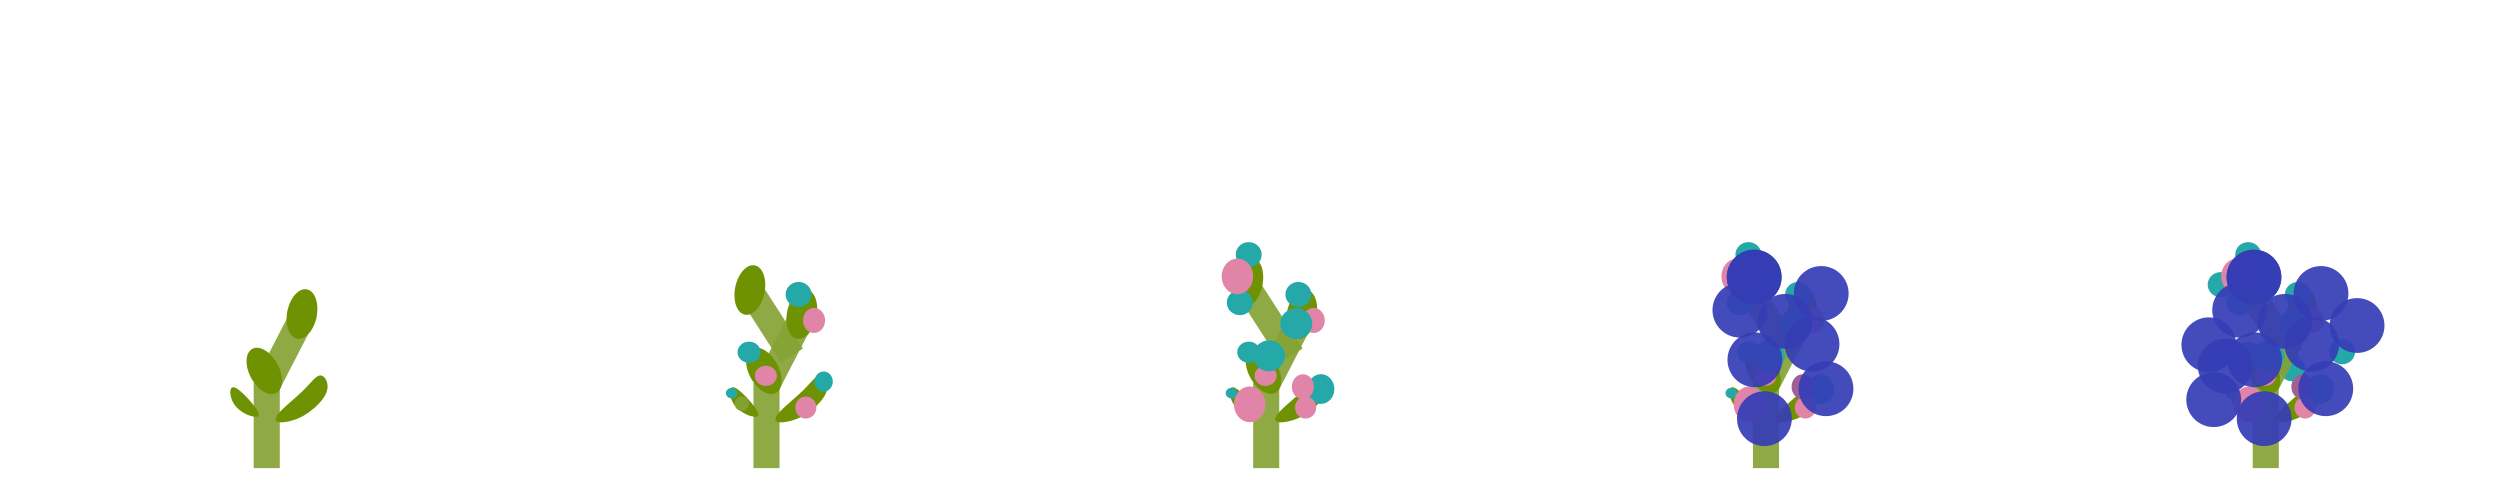 <?xml version="1.0" encoding="UTF-8" standalone="no"?>
<!-- Created with Inkscape (http://www.inkscape.org/) -->

<svg
   width="160"
   height="32"
   viewBox="0 0 42.333 8.467"
   version="1.1"
   id="svg1"
   inkscape:version="1.3.2 (091e20e, 2023-11-25, custom)"
   sodipodi:docname="Hydrangea_Blue_Scene.svg"
   xmlns:inkscape="http://www.inkscape.org/namespaces/inkscape"
   xmlns:sodipodi="http://sodipodi.sourceforge.net/DTD/sodipodi-0.dtd"
   xmlns="http://www.w3.org/2000/svg"
   xmlns:svg="http://www.w3.org/2000/svg">
  <sodipodi:namedview
     id="namedview1"
     pagecolor="#ffffff"
     bordercolor="#000000"
     borderopacity="0.25"
     inkscape:showpageshadow="2"
     inkscape:pageopacity="0.0"
     inkscape:pagecheckerboard="0"
     inkscape:deskcolor="#d1d1d1"
     inkscape:document-units="mm"
     showgrid="true"
     inkscape:zoom="4.0567374"
     inkscape:cx="106.85927"
     inkscape:cy="73.334793"
     inkscape:window-width="1920"
     inkscape:window-height="1001"
     inkscape:window-x="-7"
     inkscape:window-y="-7"
     inkscape:window-maximized="1"
     inkscape:current-layer="g74">
    <inkscape:grid
       id="grid1"
       units="px"
       originx="4.948443e-08"
       originy="-9.2932053e-09"
       spacingx="8.467"
       spacingy="8.467"
       empcolor="#0099e5"
       empopacity="0.302"
       color="#0099e5"
       opacity="0.149"
       empspacing="5"
       dotted="false"
       gridanglex="30"
       gridanglez="30"
       visible="true" />
  </sodipodi:namedview>
  <defs
     id="defs1">
    <inkscape:path-effect
       effect="bspline"
       id="path-effect166"
       is_visible="true"
       lpeversion="1.3"
       weight="33.333"
       steps="2"
       helper_size="0"
       apply_no_weight="true"
       apply_with_weight="true"
       only_selected="false"
       uniform="false" />
    <inkscape:path-effect
       effect="bspline"
       id="path-effect164"
       is_visible="true"
       lpeversion="1.3"
       weight="33.333"
       steps="2"
       helper_size="0"
       apply_no_weight="true"
       apply_with_weight="true"
       only_selected="false"
       uniform="false" />
    <inkscape:path-effect
       effect="bspline"
       id="path-effect129"
       is_visible="true"
       lpeversion="1.3"
       weight="33.333"
       steps="2"
       helper_size="0"
       apply_no_weight="true"
       apply_with_weight="true"
       only_selected="false"
       uniform="false" />
    <inkscape:path-effect
       effect="bspline"
       id="path-effect127"
       is_visible="true"
       lpeversion="1.3"
       weight="33.333"
       steps="2"
       helper_size="0"
       apply_no_weight="true"
       apply_with_weight="true"
       only_selected="false"
       uniform="false" />
    <inkscape:path-effect
       effect="bspline"
       id="path-effect99"
       is_visible="true"
       lpeversion="1.3"
       weight="33.333"
       steps="2"
       helper_size="0"
       apply_no_weight="true"
       apply_with_weight="true"
       only_selected="false"
       uniform="false" />
    <inkscape:path-effect
       effect="bspline"
       id="path-effect97"
       is_visible="true"
       lpeversion="1.3"
       weight="33.333"
       steps="2"
       helper_size="0"
       apply_no_weight="true"
       apply_with_weight="true"
       only_selected="false"
       uniform="false" />
    <inkscape:path-effect
       effect="bspline"
       id="path-effect77"
       is_visible="true"
       lpeversion="1.3"
       weight="33.333"
       steps="2"
       helper_size="0"
       apply_no_weight="true"
       apply_with_weight="true"
       only_selected="false"
       uniform="false" />
    <inkscape:path-effect
       effect="bspline"
       id="path-effect75"
       is_visible="true"
       lpeversion="1.3"
       weight="33.333"
       steps="2"
       helper_size="0"
       apply_no_weight="true"
       apply_with_weight="true"
       only_selected="false"
       uniform="false" />
    <inkscape:path-effect
       effect="bspline"
       id="path-effect69"
       is_visible="true"
       lpeversion="1.3"
       weight="33.333"
       steps="2"
       helper_size="0"
       apply_no_weight="true"
       apply_with_weight="true"
       only_selected="false"
       uniform="false" />
    <inkscape:path-effect
       effect="bspline"
       id="path-effect68"
       is_visible="true"
       lpeversion="1.3"
       weight="33.333"
       steps="2"
       helper_size="0"
       apply_no_weight="true"
       apply_with_weight="true"
       only_selected="false"
       uniform="false" />
  </defs>
  <g
     inkscape:label="Layer 1"
     inkscape:groupmode="layer"
     id="g2"
     transform="matrix(-1.062,0,0,1.062,8.731,-0.265)">
    <rect
       style="fill:#86a336;fill-opacity:0.919;stroke:none;stroke-width:0.23"
       id="rect69"
       width="0.416"
       height="1.358"
       x="0.385"
       y="6.179"
       transform="rotate(-27.27)"
       inkscape:export-filename="Hydrangea_Blue.svg"
       inkscape:export-xdpi="44.636486"
       inkscape:export-ydpi="44.636486" />
    <rect
       style="fill:#bdca31;fill-opacity:0;stroke:none;stroke-width:0.498"
       id="rect2"
       width="7.969"
       height="7.969"
       x="0.249"
       y="0.249"
       inkscape:export-filename="Daisy_Blue.svg"
       inkscape:export-xdpi="44.636486"
       inkscape:export-ydpi="44.636486" />
    <rect
       style="fill:#86a336;fill-opacity:0.919;stroke:none;stroke-width:0.23"
       id="rect3"
       width="0.416"
       height="1.358"
       x="3.761"
       y="6.356" />
    <ellipse
       style="fill:#6e9202;fill-opacity:1;stroke:none;stroke-width:0.125;stroke-dasharray:none"
       id="path30"
       cx="-6.261"
       cy="4.681"
       transform="matrix(-0.952,-0.305,-0.417,0.909,0,0)"
       rx="0.24"
       ry="0.399" />
    <ellipse
       style="fill:#6e9202;fill-opacity:1;stroke:none;stroke-width:0.125;stroke-dasharray:none"
       id="ellipse69"
       cx="-1.924"
       cy="6.197"
       transform="matrix(-0.927,0.376,0.262,0.965,0,0)"
       rx="0.24"
       ry="0.399" />
    <path
       style="fill:#6e9202;fill-opacity:1;stroke:none;stroke-width:1"
       d="M 4.752,6.965 C 4.845,6.867 5.019,6.731 5.146,6.605 5.272,6.479 5.351,6.362 5.424,6.362 5.498,6.362 5.566,6.479 5.542,6.6 5.519,6.72 5.405,6.845 5.295,6.936 5.185,7.028 5.079,7.085 4.969,7.12 4.859,7.155 4.745,7.169 4.695,7.146 4.644,7.123 4.658,7.063 4.752,6.965 Z"
       id="path68"
       inkscape:path-effect="#path-effect68"
       inkscape:original-d="M 4.6714341,7.0030747 C 4.8453558,6.8671982 5.0192778,6.7313216 5.1931998,6.5954451 5.2720096,6.478589 5.3508163,6.3617376 5.4296248,6.2448839 5.4975646,6.36174 5.5655014,6.4785914 5.6334395,6.5954451 5.5193011,6.7204542 5.405167,6.8454579 5.2910308,6.9704642 5.1850451,7.0275335 5.0790636,7.0846005 4.9730797,7.1416687 4.8589414,7.1552577 4.7448073,7.1688441 4.630671,7.1824317 4.64426,7.1226449 4.6578464,7.0628604 4.6714341,7.0030747 Z"
       transform="matrix(-0.941,0,0,0.941,8.218,0.249)" />
    <path
       style="fill:#6e9202;fill-opacity:1;stroke:none;stroke-width:1"
       d="M 4.181,6.825 C 4.106,6.71 3.908,6.489 3.811,6.454 c -0.096,-0.035 -0.091,0.114 -0.045,0.221 0.046,0.107 0.133,0.173 0.205,0.213 0.072,0.041 0.129,0.057 0.182,0.06 0.053,0.003 0.102,-0.008 0.027,-0.124 z"
       id="path69"
       inkscape:path-effect="#path-effect69"
       inkscape:original-d="M 4.3045673,6.9297015 C 4.1061878,6.7095814 3.9078079,6.4894615 3.7094284,6.2693417 c 0.00543,0.1494671 0.010869,0.2989281 0.016306,0.4483923 0.086963,0.065222 0.1739217,0.1304414 0.2608828,0.1956623 0.057069,0.016306 0.1141362,0.03261 0.1712045,0.048915 0.048916,-0.010869 0.097831,-0.021741 0.1467456,-0.03261 z"
       transform="matrix(-0.941,0,0,0.941,8.064,0.356)" />
  </g>
  <g
     inkscape:label="Layer 1"
     inkscape:groupmode="layer"
     id="g74"
     transform="matrix(-1.062,0,0,1.062,8.731,-0.265)">
    <rect
       style="fill:#86a336;fill-opacity:0.919;stroke:none;stroke-width:0.23"
       id="rect84"
       width="0.416"
       height="1.358"
       x="-0.714"
       y="6.004"
       transform="rotate(32.73)"
       inkscape:transform-center-x="-0.048915539"
       inkscape:transform-center-y="0.48915539" />
    <rect
       style="fill:#86a336;fill-opacity:0.919;stroke:none;stroke-width:0.23"
       id="rect70"
       width="0.416"
       height="1.358"
       x="-6.698"
       y="2.528"
       transform="rotate(-27.27)" />
    <rect
       style="fill:#bdca31;fill-opacity:0;stroke:none;stroke-width:0.498"
       id="rect71"
       width="7.969"
       height="7.969"
       x="-7.72"
       y="0.249"
       inkscape:export-filename="Daisy_Blue.svg"
       inkscape:export-xdpi="44.636486"
       inkscape:export-ydpi="44.636486" />
    <rect
       style="fill:#86a336;fill-opacity:0.919;stroke:none;stroke-width:0.23"
       id="rect72"
       width="0.416"
       height="1.358"
       x="-4.208"
       y="6.356" />
    <ellipse
       style="fill:#6e9202;fill-opacity:1;stroke:none;stroke-width:0.125;stroke-dasharray:none"
       id="ellipse72"
       cx="1.035"
       cy="7.127"
       transform="matrix(-0.952,-0.305,-0.417,0.909,0,0)"
       rx="0.24"
       ry="0.399" />
    <ellipse
       style="fill:#6e9202;fill-opacity:1;stroke:none;stroke-width:0.125;stroke-dasharray:none"
       id="ellipse73"
       cx="5.822"
       cy="3.181"
       transform="matrix(-0.927,0.376,0.262,0.965,0,0)"
       rx="0.24"
       ry="0.399" />
    <path
       style="fill:#6e9202;fill-opacity:1;stroke:none;stroke-width:1"
       d="M 4.752,6.965 C 4.845,6.867 5.019,6.731 5.146,6.605 5.272,6.479 5.351,6.362 5.424,6.362 5.498,6.362 5.566,6.479 5.542,6.6 5.519,6.72 5.405,6.845 5.295,6.936 5.185,7.028 5.079,7.085 4.969,7.12 4.859,7.155 4.745,7.169 4.695,7.146 4.644,7.123 4.658,7.063 4.752,6.965 Z"
       id="path73"
       inkscape:path-effect="#path-effect75"
       inkscape:original-d="M 4.6714341,7.0030747 C 4.8453558,6.8671982 5.0192778,6.7313216 5.1931998,6.5954451 5.2720096,6.478589 5.3508163,6.3617376 5.4296248,6.2448839 5.4975646,6.36174 5.5655014,6.4785914 5.6334395,6.5954451 5.5193011,6.7204542 5.405167,6.8454579 5.2910308,6.9704642 5.1850451,7.0275335 5.0790636,7.0846005 4.9730797,7.1416687 4.8589414,7.1552577 4.7448073,7.1688441 4.630671,7.1824317 4.64426,7.1226449 4.6578464,7.0628604 4.6714341,7.0030747 Z"
       transform="matrix(-0.941,0,0,0.941,0.249,0.249)" />
    <path
       style="fill:#6e9202;fill-opacity:1;stroke:none;stroke-width:1"
       d="M 4.181,6.825 C 4.106,6.71 3.908,6.489 3.811,6.454 c -0.096,-0.035 -0.091,0.114 -0.045,0.221 0.046,0.107 0.133,0.173 0.205,0.213 0.072,0.041 0.129,0.057 0.182,0.06 0.053,0.003 0.102,-0.008 0.027,-0.124 z"
       id="path74"
       inkscape:path-effect="#path-effect77"
       inkscape:original-d="M 4.3045673,6.9297015 C 4.1061878,6.7095814 3.9078079,6.4894615 3.7094284,6.2693417 c 0.00543,0.1494671 0.010869,0.2989281 0.016306,0.4483923 0.086963,0.065222 0.1739217,0.1304414 0.2608828,0.1956623 0.057069,0.016306 0.1141362,0.03261 0.1712045,0.048915 0.048916,-0.010869 0.097831,-0.021741 0.1467456,-0.03261 z"
       transform="matrix(-0.941,0,0,0.941,0.096,0.356)" />
    <ellipse
       style="fill:#24a8a8;fill-opacity:1;stroke:none;stroke-width:0.941"
       id="path77"
       cx="4.512"
       cy="4.945"
       transform="scale(-1,1)"
       rx="0.207"
       ry="0.2" />
    <ellipse
       style="fill:#24a8a8;fill-opacity:1;stroke:none;stroke-width:0.941"
       id="path78"
       cx="3.722"
       cy="5.866"
       transform="scale(-1,1)"
       rx="0.184"
       ry="0.169" />
    <ellipse
       style="fill:#24a8a8;fill-opacity:1;stroke:none;stroke-width:0.941"
       id="path79"
       cx="3.445"
       cy="6.518"
       transform="scale(-1,1)"
       rx="0.092"
       ry="0.084" />
    <ellipse
       style="fill:#24a8a8;fill-opacity:1;stroke:none;stroke-width:0.941"
       id="path80"
       cx="4.911"
       cy="6.334"
       transform="scale(-1,1)"
       rx="0.146"
       ry="0.161" />
    <ellipse
       style="fill:#e084a8;fill-opacity:1;stroke:none;stroke-width:0.941"
       id="path81"
       cx="4.627"
       cy="6.748"
       transform="scale(-1,1)"
       rx="0.169"
       ry="0.176" />
    <ellipse
       style="fill:#e084a8;fill-opacity:1;stroke:none;stroke-width:0.941"
       id="path82"
       cx="4.758"
       cy="5.359"
       transform="scale(-1,1)"
       rx="0.176"
       ry="0.2" />
    <ellipse
       style="fill:#e084a8;fill-opacity:1;stroke:none;stroke-width:0.941"
       id="path83"
       cx="3.99"
       cy="6.242"
       transform="scale(-1,1)"
       rx="0.176"
       ry="0.161" />
    <circle
       style="fill:#85a335;fill-opacity:0.922;stroke:none;stroke-width:0.941"
       id="path84"
       cx="3.607"
       cy="6.687"
       r="0.115"
       transform="scale(-1,1)" />
    <ellipse
       style="fill:#6e9202;fill-opacity:1;stroke:none;stroke-width:0.125;stroke-dasharray:none"
       id="ellipse99"
       cx="4.915"
       cy="3.136"
       transform="matrix(-0.927,0.376,0.262,0.965,0,0)"
       rx="0.24"
       ry="0.399" />
  </g>
  <g
     inkscape:label="Layer 1"
     inkscape:groupmode="layer"
     id="g96"
     transform="matrix(-1.062,0,0,1.062,8.731,-0.265)">
    <rect
       style="fill:#86a336;fill-opacity:0.919;stroke:none;stroke-width:0.23"
       id="rect85"
       width="0.416"
       height="1.358"
       x="-7.417"
       y="10.312"
       transform="rotate(32.73)"
       inkscape:transform-center-x="-0.048915539"
       inkscape:transform-center-y="0.48915539" />
    <rect
       style="fill:#86a336;fill-opacity:0.919;stroke:none;stroke-width:0.23"
       id="rect86"
       width="0.416"
       height="1.358"
       x="-13.781"
       y="-1.123"
       transform="rotate(-27.27)" />
    <rect
       style="fill:#bdca31;fill-opacity:0;stroke:none;stroke-width:0.498"
       id="rect87"
       width="7.969"
       height="7.969"
       x="-15.688"
       y="0.249"
       inkscape:export-filename="Daisy_Blue.svg"
       inkscape:export-xdpi="44.636486"
       inkscape:export-ydpi="44.636486" />
    <rect
       style="fill:#86a336;fill-opacity:0.919;stroke:none;stroke-width:0.23"
       id="rect88"
       width="0.416"
       height="1.358"
       x="-12.176"
       y="6.356" />
    <ellipse
       style="fill:#6e9202;fill-opacity:1;stroke:none;stroke-width:0.125;stroke-dasharray:none"
       id="ellipse88"
       cx="8.332"
       cy="9.572"
       transform="matrix(-0.952,-0.305,-0.417,0.909,0,0)"
       rx="0.24"
       ry="0.399" />
    <ellipse
       style="fill:#6e9202;fill-opacity:1;stroke:none;stroke-width:0.125;stroke-dasharray:none"
       id="ellipse89"
       cx="13.568"
       cy="0.164"
       transform="matrix(-0.927,0.376,0.262,0.965,0,0)"
       rx="0.24"
       ry="0.399" />
    <path
       style="fill:#6e9202;fill-opacity:1;stroke:none;stroke-width:1"
       d="M 4.752,6.965 C 4.845,6.867 5.019,6.731 5.146,6.605 5.272,6.479 5.351,6.362 5.424,6.362 5.498,6.362 5.566,6.479 5.542,6.6 5.519,6.72 5.405,6.845 5.295,6.936 5.185,7.028 5.079,7.085 4.969,7.12 4.859,7.155 4.745,7.169 4.695,7.146 4.644,7.123 4.658,7.063 4.752,6.965 Z"
       id="path89"
       inkscape:path-effect="#path-effect97"
       inkscape:original-d="M 4.6714341,7.0030747 C 4.8453558,6.8671982 5.0192778,6.7313216 5.1931998,6.5954451 5.2720096,6.478589 5.3508163,6.3617376 5.4296248,6.2448839 5.4975646,6.36174 5.5655014,6.4785914 5.6334395,6.5954451 5.5193011,6.7204542 5.405167,6.8454579 5.2910308,6.9704642 5.1850451,7.0275335 5.0790636,7.0846005 4.9730797,7.1416687 4.8589414,7.1552577 4.7448073,7.1688441 4.630671,7.1824317 4.64426,7.1226449 4.6578464,7.0628604 4.6714341,7.0030747 Z"
       transform="matrix(-0.941,0,0,0.941,-7.72,0.249)" />
    <path
       style="fill:#6e9202;fill-opacity:1;stroke:none;stroke-width:1"
       d="M 4.181,6.825 C 4.106,6.71 3.908,6.489 3.811,6.454 c -0.096,-0.035 -0.091,0.114 -0.045,0.221 0.046,0.107 0.133,0.173 0.205,0.213 0.072,0.041 0.129,0.057 0.182,0.06 0.053,0.003 0.102,-0.008 0.027,-0.124 z"
       id="path90"
       inkscape:path-effect="#path-effect99"
       inkscape:original-d="M 4.3045673,6.9297015 C 4.1061878,6.7095814 3.9078079,6.4894615 3.7094284,6.2693417 c 0.00543,0.1494671 0.010869,0.2989281 0.016306,0.4483923 0.086963,0.065222 0.1739217,0.1304414 0.2608828,0.1956623 0.057069,0.016306 0.1141362,0.03261 0.1712045,0.048915 0.048916,-0.010869 0.097831,-0.021741 0.1467456,-0.03261 z"
       transform="matrix(-0.941,0,0,0.941,-7.873,0.356)" />
    <ellipse
       style="fill:#24a8a8;fill-opacity:1;stroke:none;stroke-width:0.941"
       id="ellipse90"
       cx="12.481"
       cy="4.945"
       transform="scale(-1,1)"
       rx="0.207"
       ry="0.2" />
    <ellipse
       style="fill:#24a8a8;fill-opacity:1;stroke:none;stroke-width:0.941"
       id="ellipse91"
       cx="11.69"
       cy="5.866"
       transform="scale(-1,1)"
       rx="0.184"
       ry="0.169" />
    <ellipse
       style="fill:#24a8a8;fill-opacity:1;stroke:none;stroke-width:0.941"
       id="ellipse92"
       cx="11.414"
       cy="6.518"
       transform="scale(-1,1)"
       rx="0.092"
       ry="0.084" />
    <ellipse
       style="fill:#24a8a8;fill-opacity:1;stroke:none;stroke-width:1.385"
       id="ellipse93"
       cx="12.84"
       cy="6.453"
       transform="scale(-1,1)"
       rx="0.215"
       ry="0.237" />
    <ellipse
       style="fill:#e084a8;fill-opacity:1;stroke:none;stroke-width:0.941"
       id="ellipse94"
       cx="12.596"
       cy="6.748"
       transform="scale(-1,1)"
       rx="0.169"
       ry="0.176" />
    <ellipse
       style="fill:#e084a8;fill-opacity:1;stroke:none;stroke-width:0.941"
       id="ellipse95"
       cx="12.726"
       cy="5.359"
       transform="scale(-1,1)"
       rx="0.176"
       ry="0.2" />
    <ellipse
       style="fill:#e084a8;fill-opacity:1;stroke:none;stroke-width:0.941"
       id="ellipse96"
       cx="11.959"
       cy="6.242"
       transform="scale(-1,1)"
       rx="0.176"
       ry="0.161" />
    <circle
       style="fill:#85a335;fill-opacity:0.922;stroke:none;stroke-width:0.941"
       id="circle96"
       cx="11.575"
       cy="6.687"
       r="0.115"
       transform="scale(-1,1)" />
    <ellipse
       style="fill:#6e9202;fill-opacity:1;stroke:none;stroke-width:0.125;stroke-dasharray:none"
       id="ellipse100"
       cx="12.599"
       cy="0.016"
       transform="matrix(-0.927,0.376,0.262,0.965,0,0)"
       rx="0.24"
       ry="0.399" />
    <ellipse
       style="fill:#24a8a8;fill-opacity:1;stroke:none;stroke-width:0.941"
       id="ellipse101"
       cx="11.689"
       cy="4.31"
       transform="scale(-1,1)"
       rx="0.207"
       ry="0.2" />
    <ellipse
       style="fill:#24a8a8;fill-opacity:1;stroke:none;stroke-width:0.941"
       id="ellipse102"
       cx="11.547"
       cy="5.075"
       transform="scale(-1,1)"
       rx="0.207"
       ry="0.2" />
    <ellipse
       style="fill:#e084a8;fill-opacity:1;stroke:none;stroke-width:1.338"
       id="ellipse103"
       cx="11.509"
       cy="4.657"
       transform="scale(-1,1)"
       rx="0.251"
       ry="0.284" />
    <ellipse
       style="fill:#e084a8;fill-opacity:1;stroke:none;stroke-width:1.338"
       id="ellipse104"
       cx="11.705"
       cy="6.697"
       transform="scale(-1,1)"
       rx="0.251"
       ry="0.284" />
    <ellipse
       style="fill:#24a8a8;fill-opacity:1;stroke:none;stroke-width:1.159"
       id="ellipse105"
       cx="12.447"
       cy="5.409"
       transform="scale(-1,1)"
       rx="0.255"
       ry="0.246" />
    <ellipse
       style="fill:#24a8a8;fill-opacity:1;stroke:none;stroke-width:1.159"
       id="ellipse106"
       cx="12.013"
       cy="5.924"
       transform="scale(-1,1)"
       rx="0.255"
       ry="0.246" />
    <ellipse
       style="fill:#e084a8;fill-opacity:1;stroke:none;stroke-width:0.941"
       id="ellipse107"
       cx="12.553"
       cy="6.417"
       transform="scale(-1,1)"
       rx="0.176"
       ry="0.2" />
  </g>
  <g
     inkscape:label="Layer 1"
     inkscape:groupmode="layer"
     id="g126"
     transform="matrix(-1.062,0,0,1.062,8.731,-0.265)">
    <rect
       style="fill:#86a336;fill-opacity:0.919;stroke:none;stroke-width:0.23"
       id="rect107"
       width="0.416"
       height="1.358"
       x="-14.121"
       y="14.621"
       transform="rotate(32.73)"
       inkscape:transform-center-x="-0.048915539"
       inkscape:transform-center-y="0.48915539" />
    <rect
       style="fill:#86a336;fill-opacity:0.919;stroke:none;stroke-width:0.23"
       id="rect108"
       width="0.416"
       height="1.358"
       x="-20.864"
       y="-4.775"
       transform="rotate(-27.27)" />
    <rect
       style="fill:#bdca31;fill-opacity:0;stroke:none;stroke-width:0.498"
       id="rect109"
       width="7.969"
       height="7.969"
       x="-23.657"
       y="0.249"
       inkscape:export-filename="Daisy_Blue.svg"
       inkscape:export-xdpi="44.636486"
       inkscape:export-ydpi="44.636486" />
    <rect
       style="fill:#86a336;fill-opacity:0.919;stroke:none;stroke-width:0.23"
       id="rect110"
       width="0.416"
       height="1.358"
       x="-20.145"
       y="6.356" />
    <ellipse
       style="fill:#6e9202;fill-opacity:1;stroke:none;stroke-width:0.125;stroke-dasharray:none"
       id="ellipse110"
       cx="15.628"
       cy="12.017"
       transform="matrix(-0.952,-0.305,-0.417,0.909,0,0)"
       rx="0.24"
       ry="0.399" />
    <ellipse
       style="fill:#6e9202;fill-opacity:1;stroke:none;stroke-width:0.125;stroke-dasharray:none"
       id="ellipse111"
       cx="21.315"
       cy="-2.853"
       transform="matrix(-0.927,0.376,0.262,0.965,0,0)"
       rx="0.24"
       ry="0.399" />
    <path
       style="fill:#6e9202;fill-opacity:1;stroke:none;stroke-width:1"
       d="M 4.752,6.965 C 4.845,6.867 5.019,6.731 5.146,6.605 5.272,6.479 5.351,6.362 5.424,6.362 5.498,6.362 5.566,6.479 5.542,6.6 5.519,6.72 5.405,6.845 5.295,6.936 5.185,7.028 5.079,7.085 4.969,7.12 4.859,7.155 4.745,7.169 4.695,7.146 4.644,7.123 4.658,7.063 4.752,6.965 Z"
       id="path111"
       inkscape:path-effect="#path-effect127"
       inkscape:original-d="M 4.6714341,7.0030747 C 4.8453558,6.8671982 5.0192778,6.7313216 5.1931998,6.5954451 5.2720096,6.478589 5.3508163,6.3617376 5.4296248,6.2448839 5.4975646,6.36174 5.5655014,6.4785914 5.6334395,6.5954451 5.5193011,6.7204542 5.405167,6.8454579 5.2910308,6.9704642 5.1850451,7.0275335 5.0790636,7.0846005 4.9730797,7.1416687 4.8589414,7.1552577 4.7448073,7.1688441 4.630671,7.1824317 4.64426,7.1226449 4.6578464,7.0628604 4.6714341,7.0030747 Z"
       transform="matrix(-0.941,0,0,0.941,-15.688,0.249)" />
    <path
       style="fill:#6e9202;fill-opacity:1;stroke:none;stroke-width:1"
       d="M 4.181,6.825 C 4.106,6.71 3.908,6.489 3.811,6.454 c -0.096,-0.035 -0.091,0.114 -0.045,0.221 0.046,0.107 0.133,0.173 0.205,0.213 0.072,0.041 0.129,0.057 0.182,0.06 0.053,0.003 0.102,-0.008 0.027,-0.124 z"
       id="path112"
       inkscape:path-effect="#path-effect129"
       inkscape:original-d="M 4.3045673,6.9297015 C 4.1061878,6.7095814 3.9078079,6.4894615 3.7094284,6.2693417 c 0.00543,0.1494671 0.010869,0.2989281 0.016306,0.4483923 0.086963,0.065222 0.1739217,0.1304414 0.2608828,0.1956623 0.057069,0.016306 0.1141362,0.03261 0.1712045,0.048915 0.048916,-0.010869 0.097831,-0.021741 0.1467456,-0.03261 z"
       transform="matrix(-0.941,0,0,0.941,-15.842,0.356)" />
    <ellipse
       style="fill:#24a8a8;fill-opacity:1;stroke:none;stroke-width:0.941"
       id="ellipse112"
       cx="20.449"
       cy="4.945"
       transform="scale(-1,1)"
       rx="0.207"
       ry="0.2" />
    <ellipse
       style="fill:#24a8a8;fill-opacity:1;stroke:none;stroke-width:0.941"
       id="ellipse113"
       cx="19.659"
       cy="5.866"
       transform="scale(-1,1)"
       rx="0.184"
       ry="0.169" />
    <ellipse
       style="fill:#24a8a8;fill-opacity:1;stroke:none;stroke-width:0.941"
       id="ellipse114"
       cx="19.383"
       cy="6.518"
       transform="scale(-1,1)"
       rx="0.092"
       ry="0.084" />
    <ellipse
       style="fill:#24a8a8;fill-opacity:1;stroke:none;stroke-width:1.385"
       id="ellipse115"
       cx="20.809"
       cy="6.453"
       transform="scale(-1,1)"
       rx="0.215"
       ry="0.237" />
    <ellipse
       style="fill:#e084a8;fill-opacity:1;stroke:none;stroke-width:0.941"
       id="ellipse116"
       cx="20.565"
       cy="6.748"
       transform="scale(-1,1)"
       rx="0.169"
       ry="0.176" />
    <ellipse
       style="fill:#e084a8;fill-opacity:1;stroke:none;stroke-width:0.941"
       id="ellipse117"
       cx="20.695"
       cy="5.359"
       transform="scale(-1,1)"
       rx="0.176"
       ry="0.2" />
    <ellipse
       style="fill:#e084a8;fill-opacity:1;stroke:none;stroke-width:0.941"
       id="ellipse118"
       cx="19.928"
       cy="6.242"
       transform="scale(-1,1)"
       rx="0.176"
       ry="0.161" />
    <circle
       style="fill:#85a335;fill-opacity:0.922;stroke:none;stroke-width:0.941"
       id="circle118"
       cx="19.544"
       cy="6.687"
       r="0.115"
       transform="scale(-1,1)" />
    <ellipse
       style="fill:#6e9202;fill-opacity:1;stroke:none;stroke-width:0.125;stroke-dasharray:none"
       id="ellipse119"
       cx="20.346"
       cy="-3.001"
       transform="matrix(-0.927,0.376,0.262,0.965,0,0)"
       rx="0.24"
       ry="0.399" />
    <ellipse
       style="fill:#24a8a8;fill-opacity:1;stroke:none;stroke-width:0.941"
       id="ellipse120"
       cx="19.657"
       cy="4.31"
       transform="scale(-1,1)"
       rx="0.207"
       ry="0.2" />
    <ellipse
       style="fill:#24a8a8;fill-opacity:1;stroke:none;stroke-width:0.941"
       id="ellipse121"
       cx="19.516"
       cy="5.075"
       transform="scale(-1,1)"
       rx="0.207"
       ry="0.2" />
    <ellipse
       style="fill:#e084a8;fill-opacity:1;stroke:none;stroke-width:1.338"
       id="ellipse122"
       cx="19.478"
       cy="4.657"
       transform="scale(-1,1)"
       rx="0.251"
       ry="0.284" />
    <ellipse
       style="fill:#e084a8;fill-opacity:1;stroke:none;stroke-width:1.338"
       id="ellipse123"
       cx="19.673"
       cy="6.697"
       transform="scale(-1,1)"
       rx="0.251"
       ry="0.284" />
    <ellipse
       style="fill:#24a8a8;fill-opacity:1;stroke:none;stroke-width:1.159"
       id="ellipse124"
       cx="20.416"
       cy="5.409"
       transform="scale(-1,1)"
       rx="0.255"
       ry="0.246" />
    <ellipse
       style="fill:#24a8a8;fill-opacity:1;stroke:none;stroke-width:1.159"
       id="ellipse125"
       cx="19.982"
       cy="5.924"
       transform="scale(-1,1)"
       rx="0.255"
       ry="0.246" />
    <ellipse
       style="fill:#9f6093;fill-opacity:1;stroke:none;stroke-width:0.941"
       id="ellipse126"
       cx="20.521"
       cy="6.417"
       transform="scale(-1,1)"
       rx="0.176"
       ry="0.2" />
    <circle
       style="fill:#363db6;fill-opacity:0.922;stroke:none;stroke-width:0.941"
       id="path129"
       cx="19.749"
       cy="4.668"
       r="0.437"
       transform="scale(-1,1)" />
    <circle
       style="fill:#363db6;fill-opacity:0.922;stroke:none;stroke-width:0.941"
       id="circle129"
       cx="19.749"
       cy="4.668"
       r="0.437"
       transform="scale(-1,1)" />
    <circle
       style="fill:#363db6;fill-opacity:0.922;stroke:none;stroke-width:0.941"
       id="circle130"
       cx="20.818"
       cy="4.929"
       r="0.437"
       transform="scale(-1,1)" />
    <circle
       style="fill:#363db6;fill-opacity:0.922;stroke:none;stroke-width:0.941"
       id="circle131"
       cx="19.76"
       cy="5.987"
       r="0.437"
       transform="scale(-1,1)" />
    <circle
       style="fill:#363db6;fill-opacity:0.922;stroke:none;stroke-width:0.941"
       id="circle132"
       cx="20.894"
       cy="6.448"
       r="0.437"
       transform="scale(-1,1)" />
    <circle
       style="fill:#363db6;fill-opacity:0.922;stroke:none;stroke-width:0.941"
       id="circle133"
       cx="19.912"
       cy="6.925"
       r="0.437"
       transform="scale(-1,1)" />
    <circle
       style="fill:#363db6;fill-opacity:0.922;stroke:none;stroke-width:0.941"
       id="circle134"
       cx="20.243"
       cy="5.374"
       r="0.437"
       transform="scale(-1,1)" />
    <circle
       style="fill:#363db6;fill-opacity:0.922;stroke:none;stroke-width:0.941"
       id="circle135"
       cx="19.521"
       cy="5.195"
       r="0.437"
       transform="scale(-1,1)" />
    <circle
       style="fill:#363db6;fill-opacity:0.922;stroke:none;stroke-width:0.941"
       id="circle136"
       cx="20.671"
       cy="5.737"
       r="0.437"
       transform="scale(-1,1)" />
  </g>
  <g
     inkscape:label="Layer 1 copy"
     inkscape:groupmode="layer"
     id="g163"
     transform="matrix(-1.062,0,0,1.062,8.731,-0.265)">
    <ellipse
       style="fill:#24a8a8;fill-opacity:1;stroke:none;stroke-width:0.941"
       id="ellipse202"
       cx="27.187"
       cy="4.788"
       transform="scale(-1,1)"
       rx="0.207"
       ry="0.2" />
    <ellipse
       style="fill:#24a8a8;fill-opacity:1;stroke:none;stroke-width:0.941"
       id="ellipse201"
       cx="28.33"
       cy="6.13"
       transform="scale(-1,1)"
       rx="0.207"
       ry="0.2" />
    <ellipse
       style="fill:#24a8a8;fill-opacity:1;stroke:none;stroke-width:0.941"
       id="ellipse200"
       cx="29.124"
       cy="5.858"
       transform="scale(-1,1)"
       rx="0.207"
       ry="0.2" />
    <ellipse
       style="fill:#24a8a8;fill-opacity:1;stroke:none;stroke-width:0.941"
       id="ellipse199"
       cx="28.219"
       cy="5.912"
       transform="scale(-1,1)"
       rx="0.207"
       ry="0.2" />
    <rect
       style="fill:#86a336;fill-opacity:0.919;stroke:none;stroke-width:0.23"
       id="rect136"
       width="0.416"
       height="1.358"
       x="-20.824"
       y="18.929"
       transform="rotate(32.73)"
       inkscape:transform-center-x="-0.048915539"
       inkscape:transform-center-y="0.48915539" />
    <rect
       style="fill:#86a336;fill-opacity:0.919;stroke:none;stroke-width:0.23"
       id="rect137"
       width="0.416"
       height="1.358"
       x="-27.947"
       y="-8.426"
       transform="rotate(-27.27)" />
    <rect
       style="fill:#bdca31;fill-opacity:0;stroke:none;stroke-width:0.498"
       id="rect138"
       width="7.969"
       height="7.969"
       x="-31.626"
       y="0.249"
       inkscape:export-filename="Daisy_Blue.svg"
       inkscape:export-xdpi="44.636486"
       inkscape:export-ydpi="44.636486" />
    <rect
       style="fill:#86a336;fill-opacity:0.919;stroke:none;stroke-width:0.23"
       id="rect139"
       width="0.416"
       height="1.358"
       x="-28.114"
       y="6.356" />
    <ellipse
       style="fill:#6e9202;fill-opacity:1;stroke:none;stroke-width:0.125;stroke-dasharray:none"
       id="ellipse139"
       cx="22.925"
       cy="14.463"
       transform="matrix(-0.952,-0.305,-0.417,0.909,0,0)"
       rx="0.24"
       ry="0.399" />
    <ellipse
       style="fill:#6e9202;fill-opacity:1;stroke:none;stroke-width:0.125;stroke-dasharray:none"
       id="ellipse140"
       cx="29.061"
       cy="-5.87"
       transform="matrix(-0.927,0.376,0.262,0.965,0,0)"
       rx="0.24"
       ry="0.399" />
    <path
       style="fill:#6e9202;fill-opacity:1;stroke:none;stroke-width:1"
       d="M 4.752,6.965 C 4.845,6.867 5.019,6.731 5.146,6.605 5.272,6.479 5.351,6.362 5.424,6.362 5.498,6.362 5.566,6.479 5.542,6.6 5.519,6.72 5.405,6.845 5.295,6.936 5.185,7.028 5.079,7.085 4.969,7.12 4.859,7.155 4.745,7.169 4.695,7.146 4.644,7.123 4.658,7.063 4.752,6.965 Z"
       id="path140"
       inkscape:path-effect="#path-effect164"
       inkscape:original-d="M 4.6714341,7.0030747 C 4.8453558,6.8671982 5.0192778,6.7313216 5.1931998,6.5954451 5.2720096,6.478589 5.3508163,6.3617376 5.4296248,6.2448839 5.4975646,6.36174 5.5655014,6.4785914 5.6334395,6.5954451 5.5193011,6.7204542 5.405167,6.8454579 5.2910308,6.9704642 5.1850451,7.0275335 5.0790636,7.0846005 4.9730797,7.1416687 4.8589414,7.1552577 4.7448073,7.1688441 4.630671,7.1824317 4.64426,7.1226449 4.6578464,7.0628604 4.6714341,7.0030747 Z"
       transform="matrix(-0.941,0,0,0.941,-23.657,0.249)" />
    <path
       style="fill:#6e9202;fill-opacity:1;stroke:none;stroke-width:1"
       d="M 4.181,6.825 C 4.106,6.71 3.908,6.489 3.811,6.454 c -0.096,-0.035 -0.091,0.114 -0.045,0.221 0.046,0.107 0.133,0.173 0.205,0.213 0.072,0.041 0.129,0.057 0.182,0.06 0.053,0.003 0.102,-0.008 0.027,-0.124 z"
       id="path141"
       inkscape:path-effect="#path-effect166"
       inkscape:original-d="M 4.3045673,6.9297015 C 4.1061878,6.7095814 3.9078079,6.4894615 3.7094284,6.2693417 c 0.00543,0.1494671 0.010869,0.2989281 0.016306,0.4483923 0.086963,0.065222 0.1739217,0.1304414 0.2608828,0.1956623 0.057069,0.016306 0.1141362,0.03261 0.1712045,0.048915 0.048916,-0.010869 0.097831,-0.021741 0.1467456,-0.03261 z"
       transform="matrix(-0.941,0,0,0.941,-23.811,0.356)" />
    <ellipse
       style="fill:#24a8a8;fill-opacity:1;stroke:none;stroke-width:0.941"
       id="ellipse141"
       cx="28.418"
       cy="4.945"
       transform="scale(-1,1)"
       rx="0.207"
       ry="0.2" />
    <ellipse
       style="fill:#24a8a8;fill-opacity:1;stroke:none;stroke-width:0.941"
       id="ellipse142"
       cx="27.628"
       cy="5.866"
       transform="scale(-1,1)"
       rx="0.184"
       ry="0.169" />
    <ellipse
       style="fill:#24a8a8;fill-opacity:1;stroke:none;stroke-width:0.941"
       id="ellipse143"
       cx="27.352"
       cy="6.518"
       transform="scale(-1,1)"
       rx="0.092"
       ry="0.084" />
    <ellipse
       style="fill:#24a8a8;fill-opacity:1;stroke:none;stroke-width:1.385"
       id="ellipse144"
       cx="28.777"
       cy="6.453"
       transform="scale(-1,1)"
       rx="0.215"
       ry="0.237" />
    <ellipse
       style="fill:#e084a8;fill-opacity:1;stroke:none;stroke-width:0.941"
       id="ellipse145"
       cx="28.533"
       cy="6.748"
       transform="scale(-1,1)"
       rx="0.169"
       ry="0.176" />
    <ellipse
       style="fill:#e084a8;fill-opacity:1;stroke:none;stroke-width:0.941"
       id="ellipse146"
       cx="28.664"
       cy="5.359"
       transform="scale(-1,1)"
       rx="0.176"
       ry="0.2" />
    <ellipse
       style="fill:#e084a8;fill-opacity:1;stroke:none;stroke-width:0.941"
       id="ellipse147"
       cx="27.896"
       cy="6.242"
       transform="scale(-1,1)"
       rx="0.176"
       ry="0.161" />
    <circle
       style="fill:#85a335;fill-opacity:0.922;stroke:none;stroke-width:0.941"
       id="circle147"
       cx="27.513"
       cy="6.687"
       r="0.115"
       transform="scale(-1,1)" />
    <ellipse
       style="fill:#6e9202;fill-opacity:1;stroke:none;stroke-width:0.125;stroke-dasharray:none"
       id="ellipse148"
       cx="28.092"
       cy="-6.017"
       transform="matrix(-0.927,0.376,0.262,0.965,0,0)"
       rx="0.24"
       ry="0.399" />
    <ellipse
       style="fill:#24a8a8;fill-opacity:1;stroke:none;stroke-width:0.941"
       id="ellipse149"
       cx="27.626"
       cy="4.31"
       transform="scale(-1,1)"
       rx="0.207"
       ry="0.2" />
    <ellipse
       style="fill:#24a8a8;fill-opacity:1;stroke:none;stroke-width:0.941"
       id="ellipse150"
       cx="27.485"
       cy="5.075"
       transform="scale(-1,1)"
       rx="0.207"
       ry="0.2" />
    <ellipse
       style="fill:#e084a8;fill-opacity:1;stroke:none;stroke-width:1.338"
       id="ellipse151"
       cx="27.447"
       cy="4.657"
       transform="scale(-1,1)"
       rx="0.251"
       ry="0.284" />
    <ellipse
       style="fill:#e084a8;fill-opacity:1;stroke:none;stroke-width:1.338"
       id="ellipse152"
       cx="27.642"
       cy="6.697"
       transform="scale(-1,1)"
       rx="0.251"
       ry="0.284" />
    <ellipse
       style="fill:#24a8a8;fill-opacity:1;stroke:none;stroke-width:1.159"
       id="ellipse153"
       cx="28.385"
       cy="5.409"
       transform="scale(-1,1)"
       rx="0.255"
       ry="0.246" />
    <ellipse
       style="fill:#24a8a8;fill-opacity:1;stroke:none;stroke-width:1.159"
       id="ellipse154"
       cx="27.951"
       cy="5.924"
       transform="scale(-1,1)"
       rx="0.255"
       ry="0.246" />
    <ellipse
       style="fill:#9f6093;fill-opacity:1;stroke:none;stroke-width:0.941"
       id="ellipse155"
       cx="28.49"
       cy="6.417"
       transform="scale(-1,1)"
       rx="0.176"
       ry="0.2" />
    <circle
       style="fill:#363db6;fill-opacity:0.922;stroke:none;stroke-width:0.941"
       id="circle155"
       cx="27.718"
       cy="4.668"
       r="0.437"
       transform="scale(-1,1)" />
    <circle
       style="fill:#363db6;fill-opacity:0.922;stroke:none;stroke-width:0.941"
       id="circle156"
       cx="27.718"
       cy="4.668"
       r="0.437"
       transform="scale(-1,1)" />
    <circle
       style="fill:#363db6;fill-opacity:0.922;stroke:none;stroke-width:0.941"
       id="circle157"
       cx="28.787"
       cy="4.929"
       r="0.437"
       transform="scale(-1,1)" />
    <circle
       style="fill:#363db6;fill-opacity:0.922;stroke:none;stroke-width:0.941"
       id="circle158"
       cx="27.729"
       cy="5.987"
       r="0.437"
       transform="scale(-1,1)" />
    <circle
       style="fill:#363db6;fill-opacity:0.922;stroke:none;stroke-width:0.941"
       id="circle159"
       cx="28.863"
       cy="6.448"
       r="0.437"
       transform="scale(-1,1)" />
    <circle
       style="fill:#363db6;fill-opacity:0.922;stroke:none;stroke-width:0.941"
       id="circle160"
       cx="27.881"
       cy="6.925"
       r="0.437"
       transform="scale(-1,1)" />
    <circle
       style="fill:#363db6;fill-opacity:0.922;stroke:none;stroke-width:0.941"
       id="circle161"
       cx="28.212"
       cy="5.374"
       r="0.437"
       transform="scale(-1,1)" />
    <circle
       style="fill:#363db6;fill-opacity:0.922;stroke:none;stroke-width:0.941"
       id="circle162"
       cx="27.49"
       cy="5.195"
       r="0.437"
       transform="scale(-1,1)" />
    <circle
       style="fill:#363db6;fill-opacity:0.922;stroke:none;stroke-width:0.941"
       id="circle163"
       cx="28.64"
       cy="5.737"
       r="0.437"
       transform="scale(-1,1)" />
    <circle
       style="fill:#363db6;fill-opacity:0.922;stroke:none;stroke-width:0.941"
       id="circle196"
       cx="26.999"
       cy="5.747"
       r="0.437"
       transform="scale(-1,1)" />
    <circle
       style="fill:#363db6;fill-opacity:0.922;stroke:none;stroke-width:0.941"
       id="circle197"
       cx="27.26"
       cy="6.085"
       r="0.437"
       transform="scale(-1,1)" />
    <circle
       style="fill:#363db6;fill-opacity:0.922;stroke:none;stroke-width:0.941"
       id="circle198"
       cx="27.076"
       cy="6.622"
       r="0.437"
       transform="scale(-1,1)" />
    <circle
       style="fill:#363db6;fill-opacity:0.922;stroke:none;stroke-width:0.941"
       id="circle199"
       cx="29.362"
       cy="5.44"
       r="0.437"
       transform="scale(-1,1)" />
  </g>
</svg>
